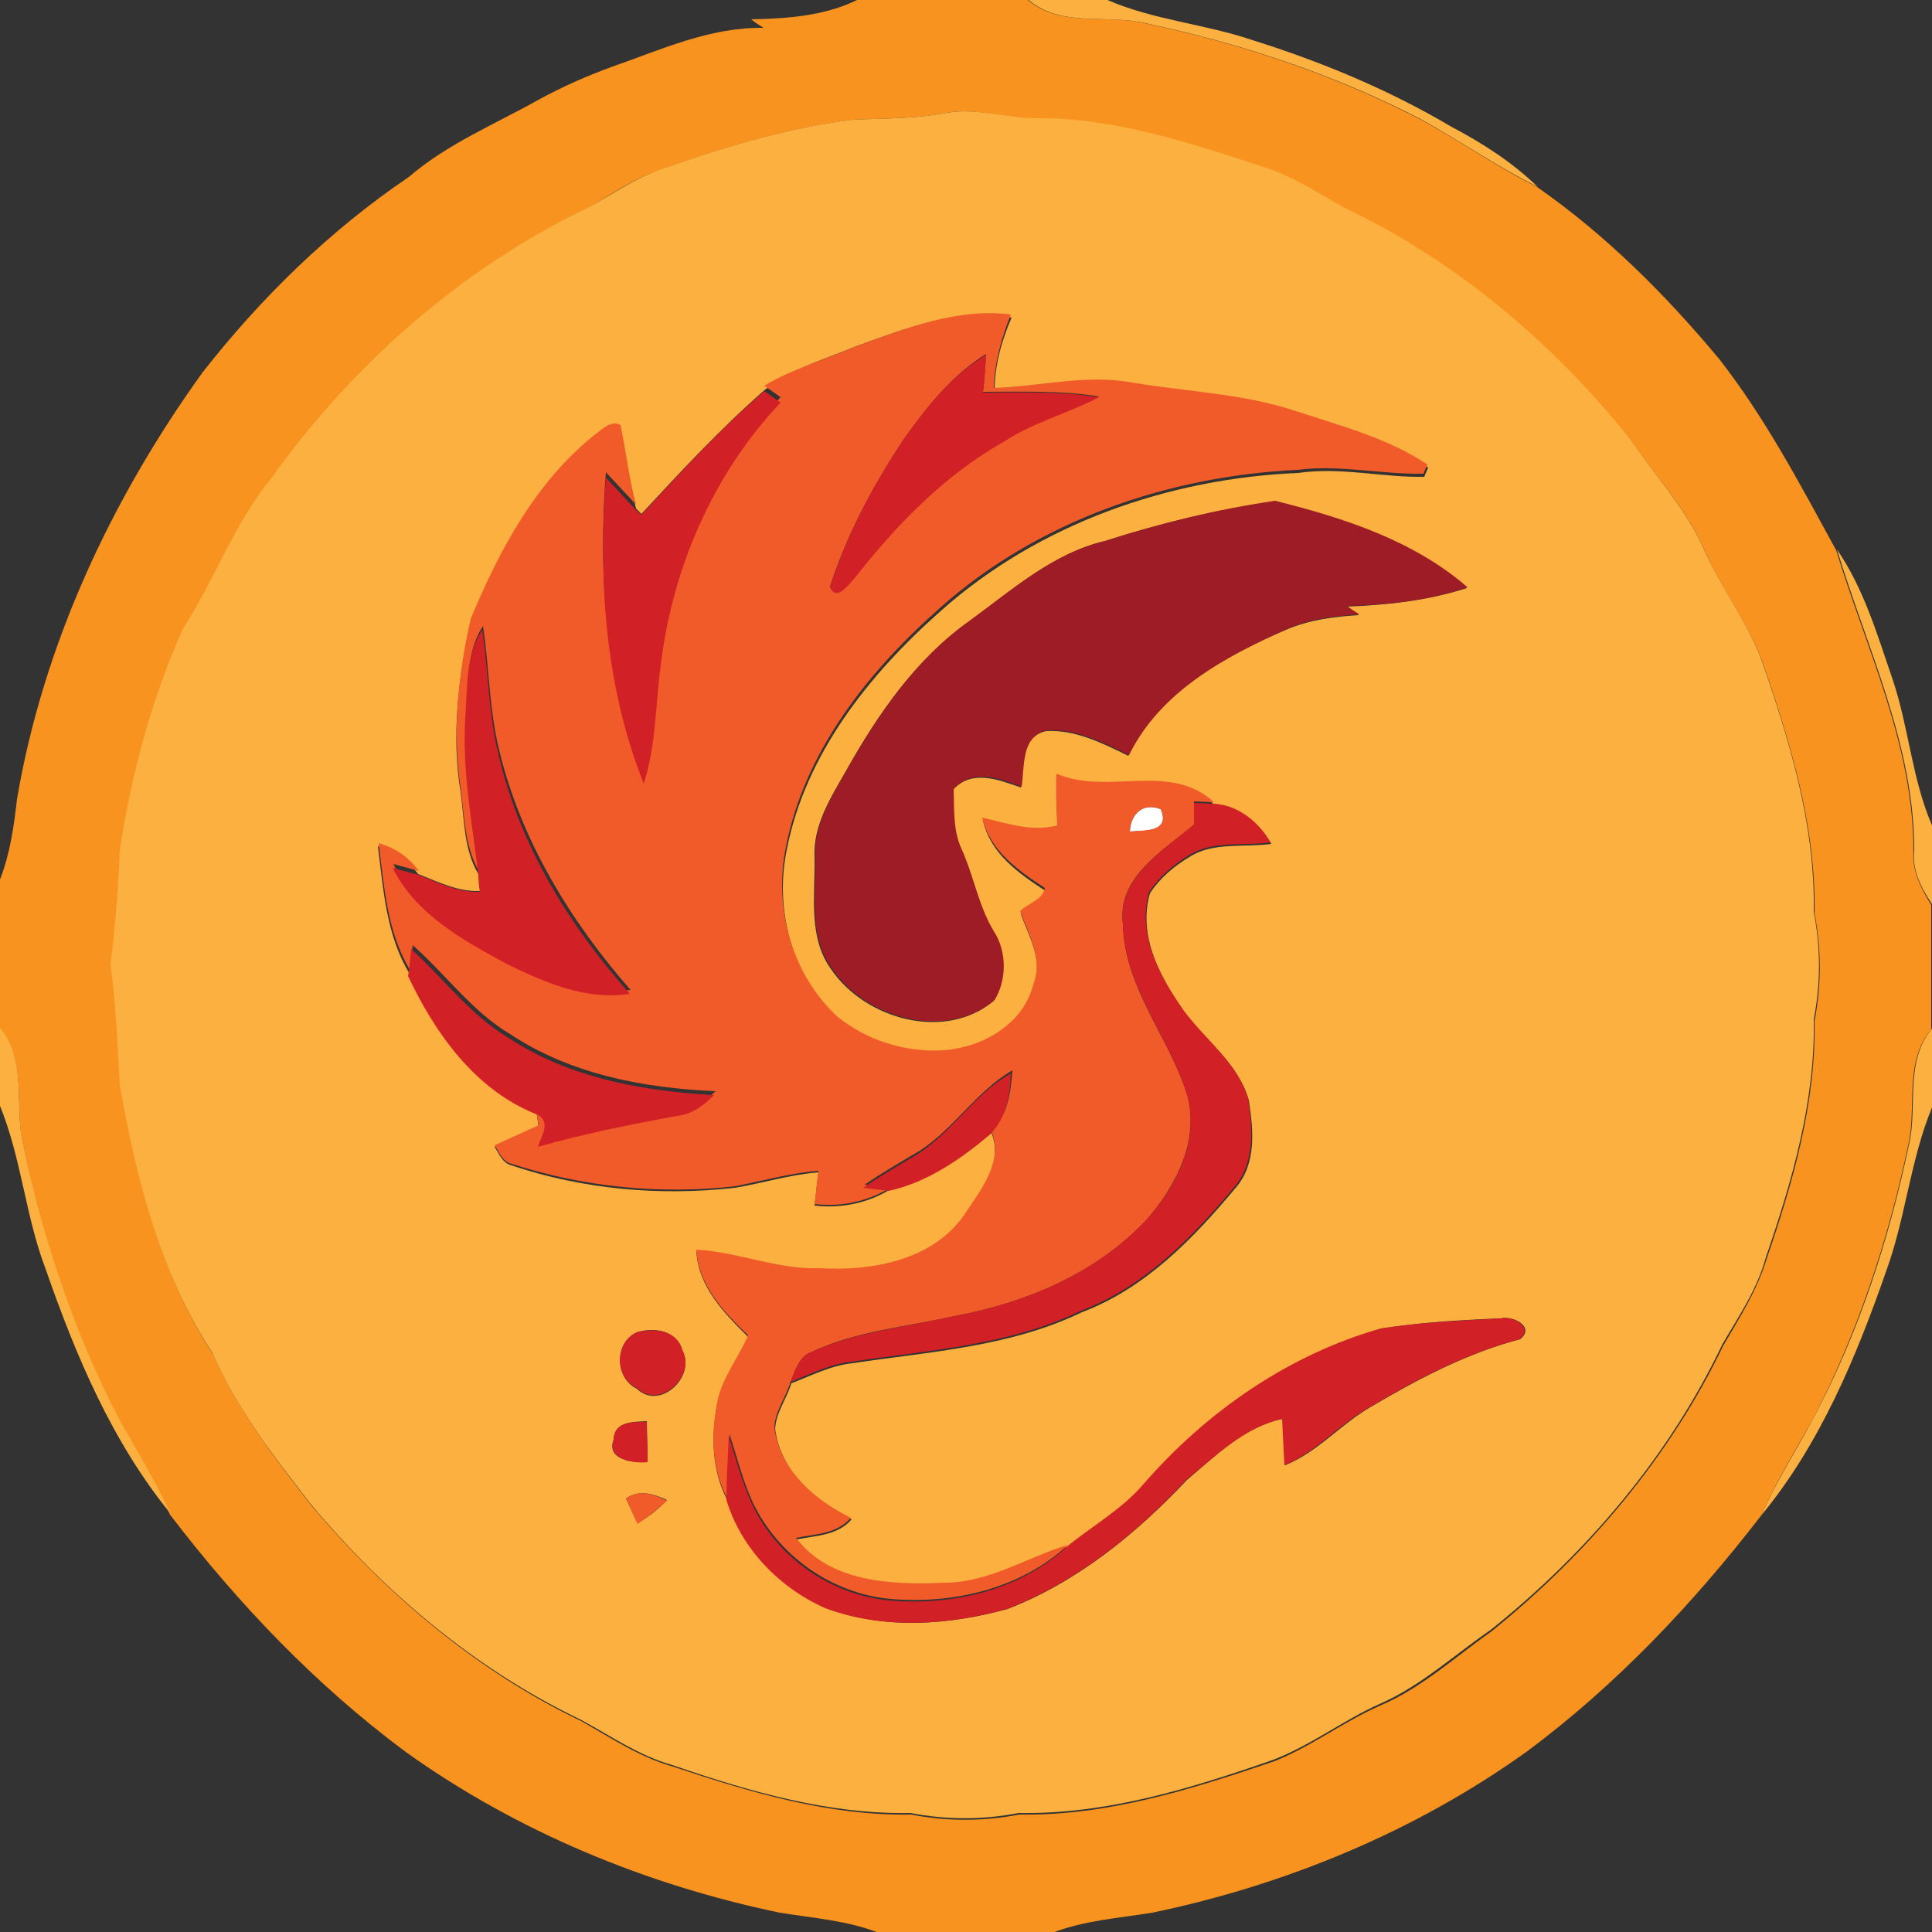 <?xml version="1.0" encoding="utf-8"?>
<!-- Generator: Adobe Illustrator 26.0.3, SVG Export Plug-In . SVG Version: 6.00 Build 0)  -->
<svg version="1.1" id="Layer_1" xmlns="http://www.w3.org/2000/svg" xmlns:xlink="http://www.w3.org/1999/xlink" x="0px" y="0px"
	 viewBox="0 0 250 250" style="enable-background:new 0 0 250 250;" xml:space="preserve">
<rect x="0" y="0" width="250" height="250" fill="#333333" stroke="none"/>
<style type="text/css">
	.st0{fill:#FFFFFF;}
	.st1{fill:#F7931E;}
	.st2{fill:#FBB040;}
	.st3{fill:#F15B29;}
	.st4{fill:#D12026;}
	.st5{fill:#9D1C26;}
</style>
<g id="_x23_ffffffff">
	<path class="st0" d="M146.2,107.6c0.1-2.3,1.7-3.8,4-2.9C151.5,107.7,148.1,107.5,146.2,107.6z"/>
</g>
<g id="_x23_f7931eff">
	<path class="st1" d="M110.9,0h22.1c4.3,3.6,10.1,1.8,15.1,3c12.3,2.6,24.4,6.6,35.6,12.4c5.2,2.8,10,6.2,15.2,8.8
		c8.9,6.2,16.7,14,23.6,22.3c6,7.7,10.5,16.3,15.1,24.7c3.9,12.8,10,25.2,10,38.9c-0.2,2.6,1,4.9,2.3,7v16.1
		c-3.6,4.3-1.8,10.1-3,15.1c-2.6,12.3-6.6,24.4-12.4,35.5c-2.3,4.1-4.7,8-6.6,12.3c-8.8,11.4-18.8,22-30.4,30.6
		c-14.4,10.3-31.1,17.2-48.4,20.8c-4.3,0.7-8.8,1-12.9,2.6h-22.5c-4.1-1.6-8.5-1.9-12.8-2.6c-17.3-3.6-34-10.5-48.4-20.8
		C40.8,218,30.8,207.5,22,196c-1.9-4.3-4.4-8.2-6.7-12.3C9.5,172.6,5.6,160.5,3,148.2c-1.2-5,0.6-10.8-3-15.1v-19.3
		c1.3-3.3,1.8-6.9,2.2-10.4c3.4-20,12.2-38.8,24-55.2c7.6-9.7,16.5-18.4,26.7-25.3c5-4.3,11.1-6.8,16.8-10c3.1-1.7,6.3-3.1,9.6-4.3
		c6.3-2.2,12.6-5.1,19.5-5c-0.5-0.3-1.1-0.7-1.6-1.1C101.8,2.4,106.6,2.1,110.9,0 M122.5,14.6c-4,0.8-8.2,0.7-12.2,0.9
		c-8.6,1.1-17,3.7-25.2,6.6c-3.2,1.1-6.1,3.1-9,4.8c-16.4,7.9-30.4,20.4-40.9,35.2c-4.9,5.8-7.3,13.1-11.4,19.4
		c-4,9.1-6.7,18.8-8.2,28.7c-0.1,5-0.6,9.9-1.2,14.8c0.7,5.2,1,10.4,1.2,15.6c2.2,12.1,5.2,24.3,12,34.7c3.1,7.1,7.9,13.3,12.6,19.4
		c9.7,11.5,21.4,21.5,35,28c3.9,2.2,7.6,4.7,11.9,5.9c9.9,3.3,20.2,6.4,30.8,6.2c4.6,0.9,9.3,0.9,14,0c11.4,0.2,22.4-3.3,33-6.9
		c4.8-1.9,8.9-5.1,13.7-7.2c5.4-2.3,9.7-6.3,14.4-9.6c12.4-10,23.1-22.6,30-37c2.1-3.6,4.4-7.2,5.6-11.2c3.4-9.9,6.4-20.2,6.2-30.8
		c0.9-4.6,0.9-9.3,0-13.9c0.2-11.4-3.2-22.4-6.9-33c-1.9-4.8-5.1-9-7.2-13.7c-2.3-5.4-6.3-9.7-9.6-14.4c-10-12.4-22.6-23.1-37-30
		c-3.4-1.9-6.7-4.2-10.5-5.3c-9.6-3.1-19.4-6.4-29.5-6.3C130.1,15.3,126.3,13.9,122.5,14.6z"/>
</g>
<g id="_x23_fbb040ff">
	<path class="st2" d="M133.1,0h10.2c6,2.6,12.6,3.1,18.8,5.2c8.9,2.8,17.6,6.4,25.7,11.2c4,2.1,7.9,4.6,11.2,7.8
		c-5.2-2.6-10.1-6-15.2-8.8C172.6,9.6,160.5,5.6,148.2,3C143.1,1.8,137.4,3.6,133.1,0z"/>
	<path class="st2" d="M122.5,14.6c3.9-0.7,7.7,0.7,11.5,0.7c10.2-0.1,20,3.2,29.5,6.3c3.8,1.2,7.1,3.4,10.5,5.3
		c14.5,6.9,27,17.5,37,30c3.3,4.8,7.3,9.1,9.6,14.4c2.1,4.7,5.3,8.9,7.2,13.7c3.7,10.6,7.1,21.6,6.9,33c0.9,4.6,0.9,9.3,0,13.9
		c0.2,10.6-2.8,20.9-6.2,30.8c-1.1,4.1-3.5,7.6-5.6,11.2c-6.9,14.5-17.5,27-30,37c-4.8,3.3-9.1,7.3-14.4,9.6
		c-4.7,2.1-8.8,5.3-13.7,7.2c-10.6,3.7-21.6,7.1-33,6.9c-4.6,0.9-9.3,0.9-14,0c-10.6,0.2-20.9-2.8-30.8-6.2c-4.3-1.2-8-3.8-11.9-5.9
		c-13.6-6.5-25.4-16.5-35-28c-4.7-6.1-9.5-12.2-12.6-19.4c-6.8-10.4-9.9-22.7-12-34.7c-0.3-5.2-0.5-10.4-1.2-15.6
		c0.6-4.9,1-9.8,1.2-14.8c1.5-9.8,4.1-19.6,8.2-28.7c4.1-6.3,6.6-13.6,11.4-19.4C45.5,47.3,59.6,34.8,76,26.9c3-1.6,5.8-3.6,9-4.8
		c8.2-2.9,16.6-5.5,25.2-6.6C114.3,15.3,118.4,15.4,122.5,14.6 M110.8,44.8c-4.1,1.7-8.4,2.9-11.9,5.7c-5.7,5-10.8,10.5-15.9,16
		l-0.7-0.7c-0.9-3.4-1.3-6.9-2-10.3c-1.4-0.8-2.4,0.6-3.4,1.3c-7.6,6.1-12.4,15-16,23.8c-1.6,7.1-2.5,14.6-1.3,21.9
		c0.5,3.6,0.4,7.4,2.3,10.6c0.1,0.5,0.2,1.6,0.2,2.2c-2.9,0.1-5.4-1.2-8-2.2c-1.3-1.8-3.1-3-5.2-3.6c0.7,5.6,1.1,11.6,4.1,16.5
		c3.5,7.4,8.6,14.6,16.4,17.8c0.1,0.5,0.2,1.5,0.3,2c-1.9,0.9-3.8,1.7-5.7,2.6c0.6,0.9,1,2.1,2.2,2.4c9.2,3.1,19.2,4,28.9,2.9
		c3.6-0.6,7.1-1.7,10.8-2c-0.2,1.4-0.3,2.8-0.5,4.3c3.4,0.4,6.9-0.3,9.8-2.1c5-1.1,9.3-4.1,13.1-7.3c1.6,4.1-1.5,7.7-3.6,10.9
		c-4.1,5.8-11.9,7.2-18.6,6.8c-5.5,0.3-10.6-2.1-16-2.4c0.3,4.7,3.6,8,6.7,11.1c-1.2,2.9-3.3,5.5-4,8.7c-0.8,4.1-0.7,8.6,1.3,12.4
		c2,6.2,6.9,11.3,12.8,14c7.6,2.8,15.8,2.2,23.5,0.1c9-3.5,16.6-9.7,23.2-16.7c3.7-3.1,7.4-6.9,12.4-7.9c0.1,2,0.1,4,0.3,6
		c4.2-1.7,7.2-5.3,11-7.5c6.1-3.6,12.5-7,19.4-8.8c2-1.6-0.9-3.1-2.5-2.7c-5.1,0.2-10.3,0.5-15.4,1.3c-11.9,3.4-22.5,10.8-30.6,20.1
		c-2.8,3.3-6.6,5.4-9.9,8.1c-5.4,1.5-10.3,4.8-16,4.9c-6.7,0.3-14.7,0-19.2-5.8c2.5-0.5,5.3-0.5,7.1-2.6c-4.7-2.3-9.2-6.2-9.9-11.7
		c0.1-2.1,1.5-3.9,2.1-5.9c2.6-1,5.1-2.3,7.9-2.6c10-1.5,20.4-2.1,29.7-6.6c8.2-3.1,14.4-9.5,19.9-16.1c2.7-3.1,2.3-7.5,1.7-11.3
		c-1.3-4.7-5.5-7.7-8.3-11.4c-3.1-4.4-6.1-9.8-4.5-15.4c1.3-2,3.1-3.5,5.1-4.7c3.1-2,7.1-1.2,10.6-1.7c-1.5-2.7-4.2-4.8-7.3-5
		c-5.7-5.4-13.8-0.8-20.4-3.7c-0.1,2.2-0.1,4.5,0.1,6.7c-3.3,0.9-6.6-0.3-9.7-1c1,4.3,4.6,6.8,8.1,9.1c-0.2,1.5-2.2,2-3.2,3
		c1.1,3,3,6.2,1.7,9.5c-1.3,5.2-6.6,8.1-11.7,8.5c-4.9,0.3-9.9-1.2-13.7-4.4c-5.9-5.5-8.2-14.1-6.6-21.9c2.4-12.4,10.7-22.8,20-31
		c12.6-11.2,29.4-17.1,46.2-17.8c5.5-0.8,10.9,0.6,16.3,0.5c0.1-0.3,0.4-0.9,0.5-1.2c-5.1-3.4-11.2-5-17-6.9
		c-6.8-2.3-14.1-2.5-21.2-3.7c-6-1.1-12,0.4-17.9,0.7c0-3.3,0.9-6.5,2.2-9.5C124,39.8,117.2,42.5,110.8,44.8 M143,70
		c-6.8,1.6-12.1,6.4-17.6,10.4c-6.9,4.9-11.8,12-15.9,19.3c-2,3.5-4.3,7.1-4.1,11.2c0.1,4.9-0.9,10.4,2.2,14.6
		c4.4,6.4,14.7,9.3,21,4c1.6-2.7,1.6-6.3-0.1-8.9c-2-3.3-2.6-7.2-4.2-10.7c-1.2-2.4-0.9-5.1-1-7.7c2.5-2.7,5.9-1.3,8.8-0.3
		c0.4-2.6-0.1-6.6,3.3-7.3c3.8-0.2,7.3,1.6,10.6,3.2c4-8.2,12.3-12.8,20.4-16.3c3-1.3,6.2-1.7,9.4-1.9c-0.5-0.4-1.1-0.8-1.6-1.1
		c5.3-0.2,10.6-0.8,15.6-2.4c-7-6.1-16.1-9-24.9-11.2C157.5,65.9,150.2,67.7,143,70 M82.4,172.4c-2.9,1.3-2.9,5.9,0,7.3
		c3,2.9,7.7-1.6,5.9-4.9C87.6,172.1,84.6,171.7,82.4,172.4 M79.4,186.3c-1,2.6,2.6,3.1,4.4,2.8c0-1.7-0.1-3.4-0.1-5.2
		C81.9,184,79.5,183.9,79.4,186.3 M81,193.9c0.5,1.1,1,2.1,1.5,3.2c1.4-0.8,2.7-1.8,3.8-3C84.6,193.3,82.7,192.7,81,193.9z"/>
	<path class="st2" d="M237.7,71.1c3.5,5.1,5.2,11,7.2,16.8c2.1,6.2,2.5,12.9,5.1,18.9V117c-1.4-2.1-2.6-4.4-2.3-7
		C247.7,96.4,241.6,83.9,237.7,71.1z"/>
	<path class="st2" d="M0,133c3.6,4.3,1.8,10.1,3,15.1c2.6,12.3,6.6,24.4,12.4,35.5c2.3,4.1,4.7,8,6.7,12.3
		c-7.6-9.3-12.3-20.5-16.2-31.7C3.3,157.4,2.8,150,0,143.1V133z"/>
	<path class="st2" d="M247,148.2c1.2-5-0.6-10.8,3-15.1v10.2c-2.8,6.8-3.4,14.2-5.9,21.1c-3.9,11.2-8.6,22.5-16.2,31.7
		c1.9-4.3,4.4-8.2,6.6-12.3C240.5,172.6,244.4,160.5,247,148.2z"/>
</g>
<g id="_x23_f15b29ff">
	<path class="st3" d="M110.8,44.8c6.4-2.3,13.1-5,20-4.1c-1.2,3-2.1,6.2-2.2,9.5c6-0.2,12-1.8,17.9-0.7c7.1,1.2,14.3,1.4,21.2,3.7
		c5.8,1.9,11.9,3.5,17,6.9c-0.1,0.3-0.4,0.9-0.5,1.2c-5.5,0.1-10.9-1.2-16.3-0.5c-16.8,0.8-33.6,6.6-46.2,17.8
		c-9.3,8.2-17.6,18.6-20,31c-1.6,7.8,0.7,16.4,6.6,21.9c3.8,3.1,8.8,4.7,13.7,4.4c5-0.3,10.4-3.3,11.7-8.5c1.3-3.3-0.6-6.5-1.7-9.5
		c1-1,3-1.5,3.2-3c-3.5-2.3-7.1-4.8-8.1-9.1c3.2,0.7,6.4,1.9,9.7,1c-0.1-2.2-0.2-4.5-0.1-6.7c6.6,2.9,14.6-1.6,20.4,3.7
		c-0.6,0-1.9-0.1-2.6-0.1c0,1,0,2,0,3c-4,3.4-10,6.8-9.2,12.9c0.2,8.1,5.8,14.4,8.2,21.7c1.9,6-1.3,12.2-5.2,16.6
		c-6.5,6.9-15.6,10.7-24.8,12.4c-6.2,1.4-12.6,1.9-18.4,4.6c-1.7,0.6-2.2,2.4-2.8,3.9c-0.6,2-2,3.8-2.1,5.9
		c0.7,5.5,5.2,9.4,9.9,11.7c-1.8,2.1-4.6,2.1-7.1,2.6c4.4,5.8,12.5,6.1,19.2,5.8c5.8,0,10.7-3.3,16-4.9c-6.1,5.7-14.9,7.7-23,7
		c-7.6-0.7-14.5-5.6-17.8-12.5c-1.3-2.8-2-5.8-3-8.8c-0.1,2.8-0.3,5.5-0.3,8.3c-2-3.8-2.1-8.2-1.3-12.4c0.6-3.2,2.7-5.7,4-8.7
		c-3.2-3.1-6.4-6.4-6.7-11.1c5.4,0.3,10.5,2.6,16,2.4c6.7,0.4,14.5-1,18.6-6.8c2.1-3.2,5.2-6.9,3.6-10.9c2.1-2.1,2.5-5.1,2.7-7.9
		c-5,2.9-8,8.3-13,11c-2,1.2-4.1,2.4-6.1,3.8c0.8,0.1,2.5,0.3,3.3,0.4c-3,1.8-6.4,2.5-9.8,2.1c0.2-1.4,0.3-2.9,0.5-4.3
		c-3.7,0.3-7.2,1.3-10.8,2c-9.7,1.1-19.6,0.1-28.9-2.9c-1.2-0.3-1.6-1.5-2.2-2.4c1.9-0.9,3.8-1.7,5.7-2.6c-0.1-0.5-0.2-1.5-0.3-2
		c2.2,0.9,1,2.8,0.4,4.3c5.9-1.7,11.9-2.9,18-4c1.9-0.2,3.4-1.4,4.8-2.7c-9.3-0.4-18.8-2.2-26.6-7.4c-4.9-2.9-8.3-7.7-12.6-11.5
		c-0.1,0.8-0.2,2.5-0.3,3.3c-3-4.9-3.4-10.9-4.1-16.5c2.1,0.6,3.9,1.8,5.2,3.6c-1.1-0.3-2.2-0.6-3.3-0.9c3,6,9.1,9.3,14.7,12.4
		c4.9,2.4,10.4,4.8,16,3.9c-7.8-8.9-14.2-19.4-17-31c-1.3-5.3-1.3-10.7-2.1-16.1c-2.2,3.4-1.9,7.6-2.2,11.5
		c-0.4,6.8,1,13.4,1.6,20.1c-1.8-3.2-1.8-7-2.3-10.6c-1.1-7.3-0.3-14.8,1.3-21.9c3.7-8.9,8.4-17.7,16-23.8c1-0.7,2.1-2,3.4-1.3
		c0.7,3.4,1.1,6.9,2,10.3c-1.3-1.4-2.6-2.8-3.9-4.2c-1,13.3-0.1,27.1,4.9,39.6c1.6-5,1.5-10.2,2.2-15.3c1.4-12.6,6.8-24.7,15.5-34
		c-0.5-0.4-1.6-1.1-2.1-1.5C102.4,47.8,106.8,46.5,110.8,44.8 M116.9,56.9c-3.9,5.9-7.3,12.2-9.5,19c0.9,1.9,2.4-0.4,3.2-1.2
		C116,67.8,122.3,61.3,130,57c3.8-2.4,8.2-3.6,12.2-5.7c-5-0.8-10-0.6-15-0.6c0.2-1.6,0.3-3.3,0.4-4.9
		C123.2,48.5,119.9,52.7,116.9,56.9 M146.2,107.6c1.9-0.2,5.3,0.1,4-2.9C147.9,103.8,146.3,105.3,146.2,107.6z"/>
	<path class="st3" d="M81,193.9c1.7-1.2,3.6-0.6,5.3,0.3c-1.2,1.1-2.5,2.1-3.8,3C81.9,196,81.5,194.9,81,193.9z"/>
</g>
<g id="_x23_d12026ff">
	<path class="st4" d="M116.9,56.9c3-4.2,6.2-8.3,10.7-11c-0.1,1.6-0.2,3.3-0.4,4.9c5,0,10.1-0.2,15,0.6c-4,2.1-8.4,3.2-12.2,5.7
		c-7.7,4.3-14,10.8-19.4,17.7c-0.8,0.8-2.3,3.1-3.2,1.2C109.6,69.1,113,62.8,116.9,56.9z"/>
	<path class="st4" d="M83,66.6c5.1-5.5,10.2-11.1,15.9-16c0.5,0.4,1.6,1.1,2.1,1.5c-8.7,9.2-14,21.4-15.5,34
		c-0.7,5.1-0.6,10.4-2.2,15.3c-5-12.5-5.9-26.3-4.9-39.6c1.3,1.4,2.6,2.8,3.9,4.2L83,66.6z"/>
	<path class="st4" d="M60.2,93c0.3-3.9,0-8.1,2.2-11.5c0.8,5.3,0.8,10.8,2.1,16.1c2.7,11.7,9.1,22.1,17,31c-5.7,0.9-11.1-1.5-16-3.9
		c-5.7-3.1-11.7-6.4-14.7-12.4c1.1,0.3,2.2,0.6,3.3,0.9c2.6,1,5.1,2.3,8,2.2c-0.1-0.5-0.2-1.6-0.2-2.2C61.1,106.5,59.8,99.8,60.2,93
		z"/>
	<path class="st4" d="M154.5,103.9c0.6,0,1.9,0.1,2.6,0.1c3.2,0.2,5.8,2.4,7.3,5c-3.5,0.5-7.5-0.3-10.6,1.7c-2,1.2-3.8,2.8-5.1,4.7
		c-1.6,5.6,1.4,11,4.5,15.4c2.8,3.8,7,6.8,8.3,11.4c0.6,3.8,0.9,8.2-1.7,11.3c-5.5,6.6-11.7,13-19.9,16.1
		c-9.3,4.5-19.7,5.1-29.7,6.6c-2.8,0.3-5.3,1.6-7.9,2.6c0.6-1.5,1.1-3.3,2.8-3.9c5.8-2.6,12.3-3.2,18.4-4.6
		c9.2-1.7,18.3-5.5,24.8-12.4c4-4.4,7.1-10.6,5.2-16.6c-2.4-7.4-8-13.7-8.2-21.7c-0.7-6.1,5.2-9.5,9.2-12.9
		C154.5,105.9,154.5,104.9,154.5,103.9z"/>
	<path class="st4" d="M53.2,122.8c4.2,3.8,7.6,8.5,12.6,11.5c7.9,5.2,17.4,6.9,26.6,7.4c-1.3,1.3-2.8,2.5-4.8,2.7
		c-6,1.1-12,2.3-18,4c0.6-1.6,1.8-3.5-0.4-4.3c-7.8-3.2-12.9-10.4-16.4-17.8C53,125.3,53.1,123.7,53.2,122.8z"/>
	<path class="st4" d="M117.8,149.9c5.1-2.8,8-8.2,13-11c-0.1,2.8-0.6,5.8-2.7,7.9c-3.8,3.2-8.1,6.2-13.1,7.3
		c-0.8-0.1-2.5-0.3-3.3-0.4C113.7,152.3,115.8,151.1,117.8,149.9z"/>
	<path class="st4" d="M178.7,171.9c5.1-0.8,10.2-1,15.4-1.3c1.6-0.4,4.5,1.1,2.5,2.7c-6.9,1.8-13.3,5.2-19.4,8.8
		c-3.9,2.2-6.9,5.8-11,7.5c-0.1-2-0.2-4-0.3-6c-4.9,1.1-8.6,4.8-12.4,7.9c-6.5,7-14.2,13.2-23.2,16.7c-7.6,2.1-15.9,2.7-23.5-0.1
		c-5.9-2.6-10.9-7.7-12.8-14c0-2.8,0.2-5.5,0.3-8.3c0.9,2.9,1.7,6,3,8.8c3.2,6.9,10.2,11.8,17.8,12.5c8.2,0.7,16.9-1.3,23-7
		c3.3-2.7,7.1-4.8,9.9-8.1C156.1,182.7,166.7,175.3,178.7,171.9z"/>
	<path class="st4" d="M82.4,172.4c2.2-0.6,5.2-0.3,5.9,2.3c1.8,3.3-2.9,7.8-5.9,4.9C79.5,178.3,79.5,173.7,82.4,172.4z"/>
	<path class="st4" d="M79.4,186.3c0.1-2.4,2.5-2.3,4.3-2.3c0,1.7,0.1,3.4,0.1,5.2C82.1,189.4,78.5,188.9,79.4,186.3z"/>
</g>
<g id="_x23_9d1c26ff">
	<path class="st5" d="M143,70c7.2-2.3,14.5-4.1,22-5.2c8.8,2.2,17.9,5.1,24.9,11.2c-5,1.7-10.4,2.3-15.6,2.4
		c0.5,0.4,1.1,0.8,1.6,1.1c-3.2,0.2-6.5,0.6-9.4,1.9c-8,3.6-16.4,8.1-20.4,16.3c-3.3-1.6-6.8-3.4-10.6-3.2c-3.4,0.7-2.9,4.7-3.3,7.3
		c-2.9-1.1-6.3-2.4-8.8,0.3c0.1,2.6-0.1,5.3,1,7.7c1.6,3.5,2.2,7.4,4.2,10.7c1.7,2.6,1.7,6.3,0.1,8.9c-6.3,5.3-16.6,2.4-21-4
		c-3.1-4.2-2.1-9.7-2.2-14.6c-0.2-4.2,2.2-7.8,4.1-11.2c4.1-7.3,9-14.4,15.9-19.3C130.9,76.4,136.2,71.6,143,70z"/>
</g>
</svg>
